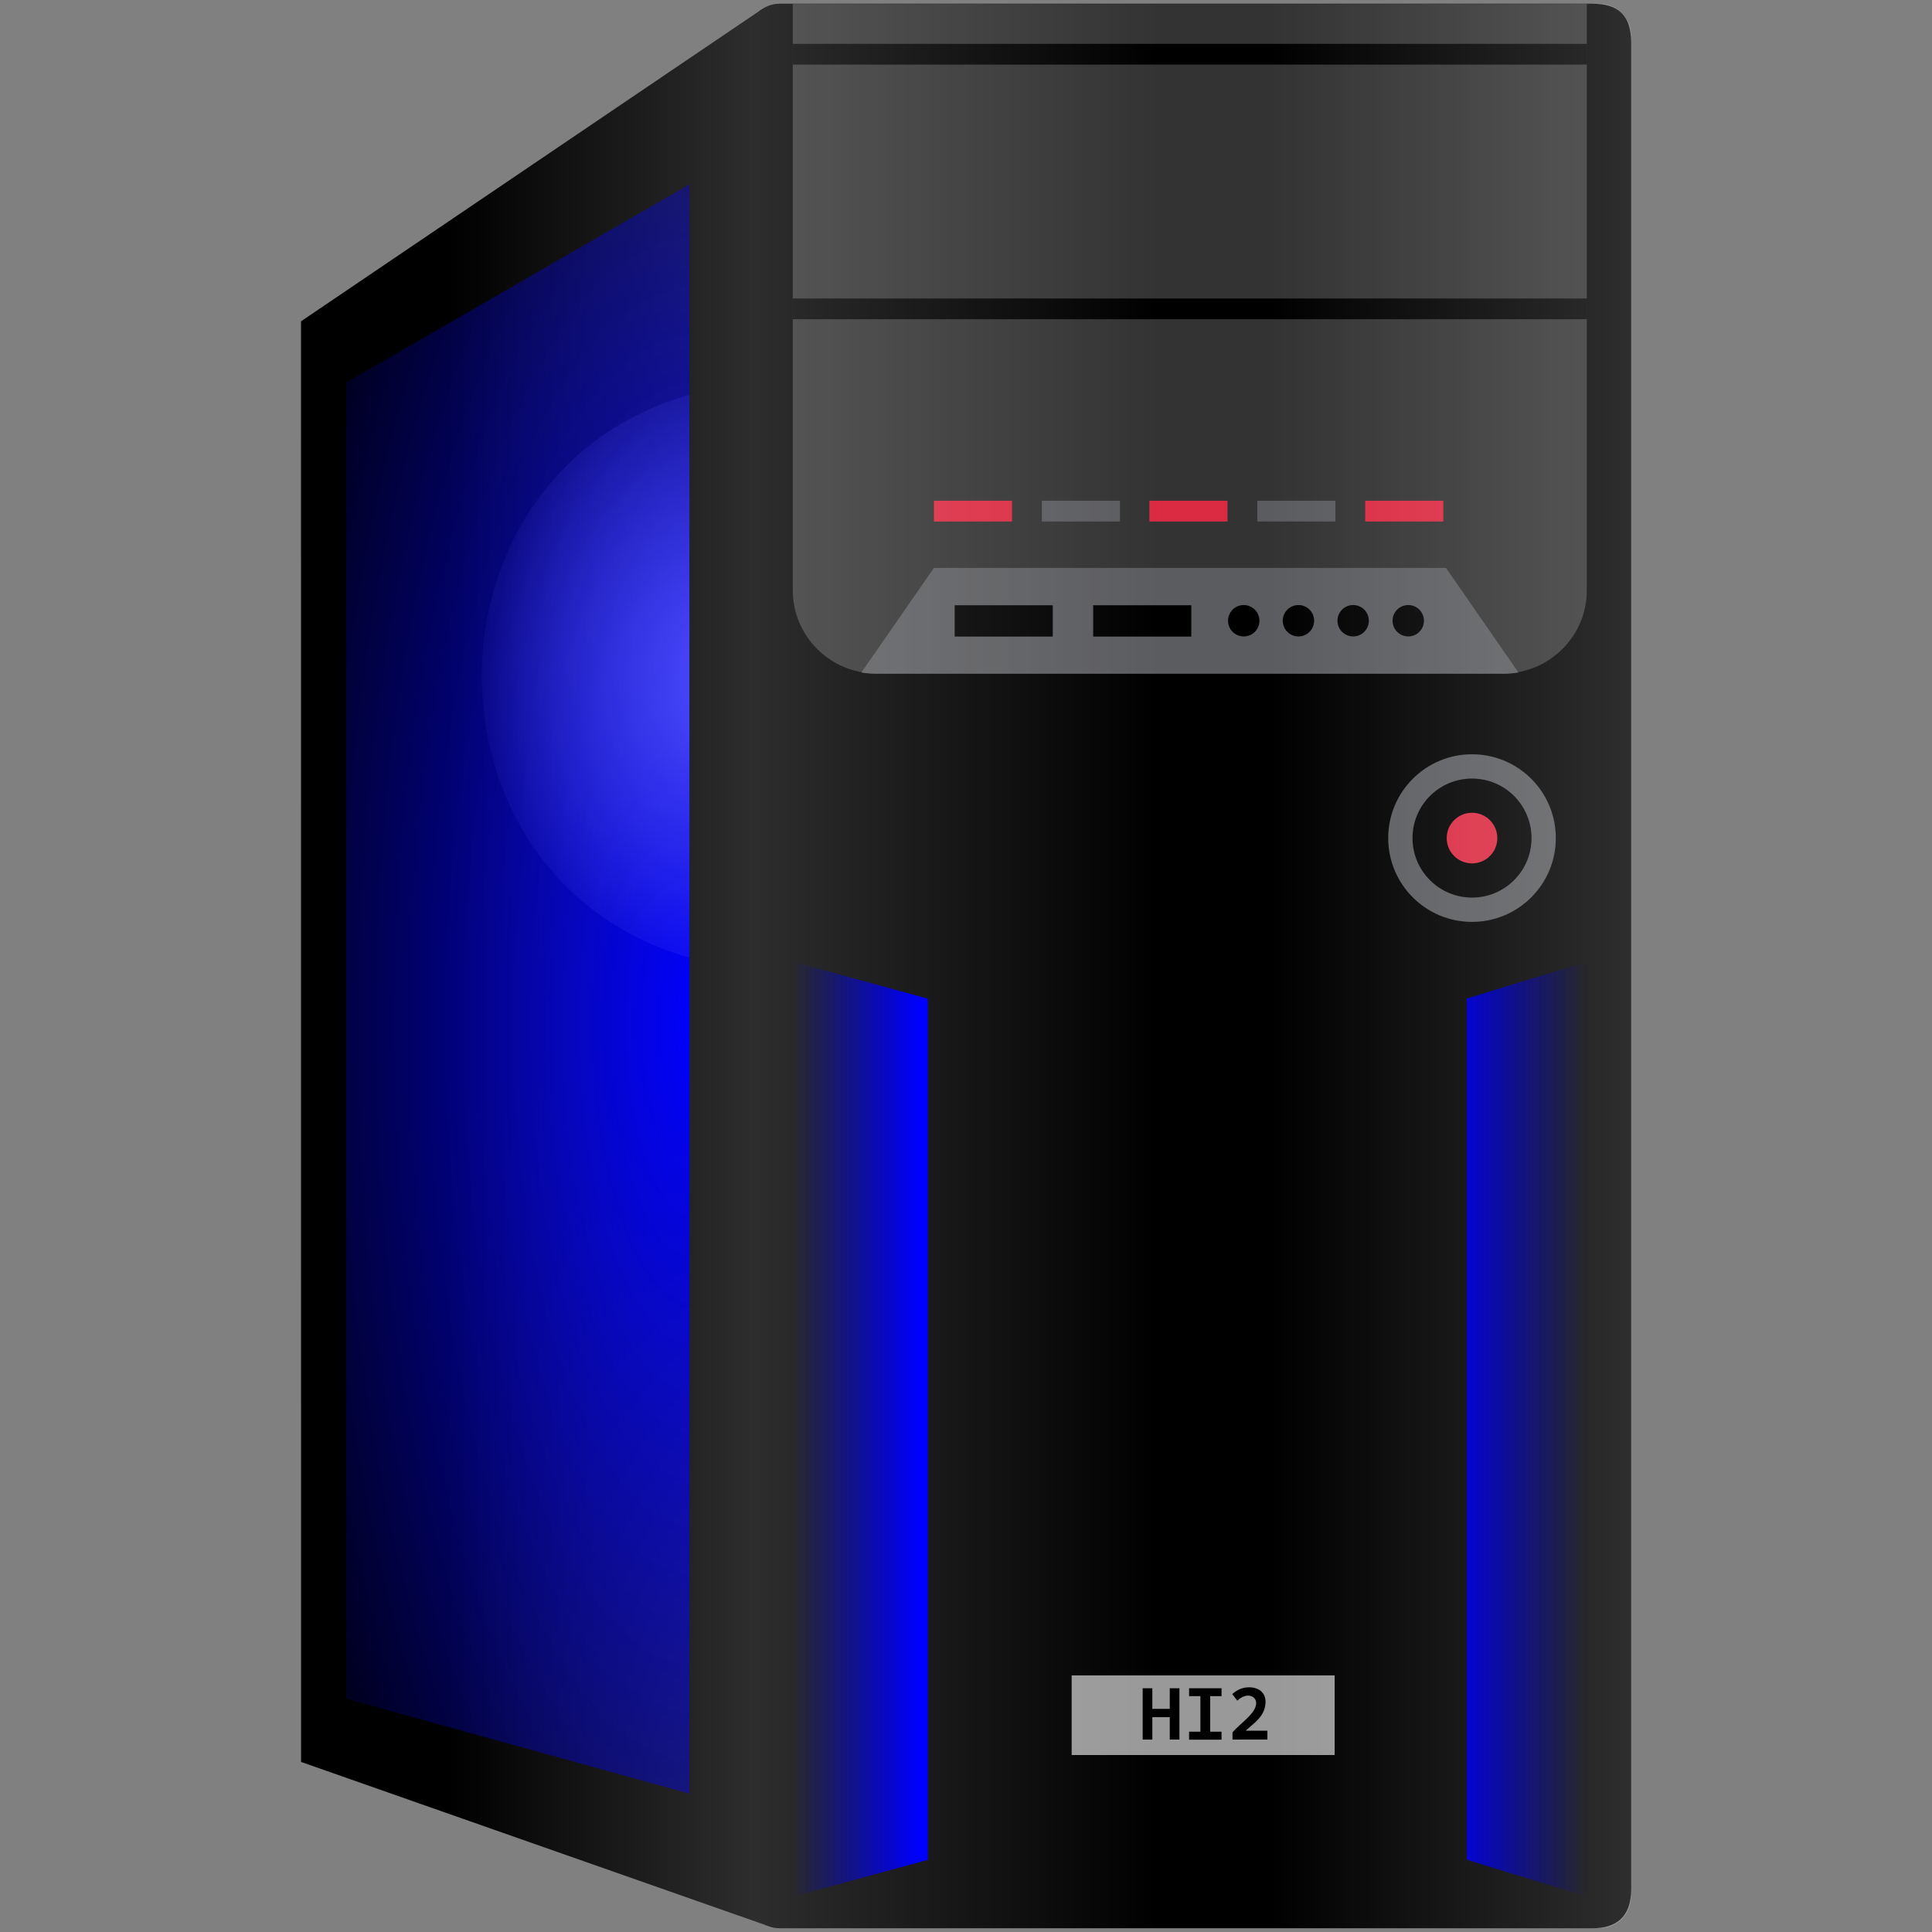 <?xml version="1.0" encoding="UTF-8"?>
<svg width="512" height="512" version="1.1" viewBox="0 0 512 512" xmlns="http://www.w3.org/2000/svg">
 <rect x="0" y="0" width="512" height="512" fill="#808080" stroke="none"/>
 <defs>
  <linearGradient id="c" x1="198.4" x2="432.2" y1="244" y2="244" gradientUnits="userSpaceOnUse">
   <stop style="stop-color:#fff;stop-opacity:.18" offset="0"/>
   <stop style="stop-color:#fff;stop-opacity:0" offset=".464"/>
   <stop style="stop-color:#fff;stop-opacity:0" offset=".59"/>
   <stop style="stop-color:#fff;stop-opacity:.18" offset="1"/>
  </linearGradient>
  <linearGradient id="a" x1="210" x2="420.7" y1="380" y2="380" gradientUnits="userSpaceOnUse">
   <stop style="stop-color:#0000ff;stop-opacity:0" offset="0"/>
   <stop style="stop-color:#0000ff" offset=".16"/>
   <stop style="stop-color:#0000ff" offset=".81"/>
   <stop style="stop-color:#0000ff;stop-opacity:0" offset="1"/>
  </linearGradient>
  <linearGradient id="e" x1="118.5" x2="242" y1="256.4" y2="256.4" gradientUnits="userSpaceOnUse">
   <stop style="stop-color:#000" offset="0"/>
   <stop style="stop-color:#454545" offset="1"/>
  </linearGradient>
  <radialGradient id="d" cx="222.1" cy="264.2" r="45.52" gradientTransform="matrix(2.869 0 3.952e-6 7.878 -452.7 -1810)" gradientUnits="userSpaceOnUse">
   <stop style="stop-color:#0000fd" offset="0"/>
   <stop style="stop-color:#0303ea;stop-opacity:0" offset="1"/>
  </radialGradient>
  <radialGradient id="b" cx="223.6" cy="179.7" r="27.51" gradientTransform="matrix(2.491 0 0 3.253 -365.7 -405.2)" gradientUnits="userSpaceOnUse">
   <stop style="stop-color:#4d4dff" offset="0"/>
   <stop style="stop-color:#4d4dff;stop-opacity:0" offset="1"/>
  </radialGradient>
 </defs>
 <path d="m79.77 85.15 122.2-82.74 1.319 507.9-123.5-43.38z" fill="url(#e)"/>
 <path d="m422 511h-215.4c-4.543 0-8.255-3.712-8.255-8.255v-493.5c0-4.543 3.712-8.255 8.255-8.255h215.4c7.106 0 10.26 3.274 10.26 10.26v489.5c0 7.139-3.823 10.26-10.26 10.26z"/>
 <path d="m210.1 1.048v155.4c0 12.11 9.91 22.01 22.01 22.01h166.4c12.11 0 22.01-9.91 22.01-22.01v-155.4z" fill="#333"/>
 <rect x="210.1" y="79.1" width="210.5" height="5.5"/>
 <rect x="210.1" y="11.62" width="210.5" height="5.5"/>
 <rect x="276.1" y="132.7" width="20.7" height="5.5" fill="#5b5c5f"/>
 <rect x="247.5" y="132.7" width="20.7" height="5.5" fill="#db2b42"/>
 <rect x="361.8" y="132.7" width="20.7" height="5.5" fill="#db2b42"/>
 <rect x="333.2" y="132.7" width="20.7" height="5.5" fill="#5b5c5f"/>
 <rect x="304.6" y="132.7" width="20.7" height="5.5" fill="#db2b42"/>
 <circle cx="390.1" cy="222.1" r="22.21" fill="#5b5c5f"/>
 <circle cx="390.1" cy="222.1" r="15.77"/>
 <circle cx="390.1" cy="222.1" r="6.71" fill="#db2b42"/>
 <path d="m284 444h69.7v21.1h-69.7z" fill="#999"/>
 <path d="m383.2 150.5h-135.7l-19.23 27.73c1.26 0.185 2.545 0.319 3.871 0.319h166.4c1.327 0 2.612-0.134 3.871-0.319z" fill="#5b5c5f"/>
 <circle cx="329.6" cy="164.5" r="4.16"/>
 <circle cx="344.1" cy="164.5" r="4.16"/>
 <circle cx="358.6" cy="164.5" r="4.16"/>
 <circle cx="373.2" cy="164.5" r="4.16"/>
 <rect x="253" y="160.4" width="26" height="8.3"/>
 <rect x="289.7" y="160.4" width="26" height="8.3"/>
 <path d="m424 511h-217.4c-4.543 0-8.255-3.712-8.255-8.255v-493.5c0-4.543 3.712-8.255 8.255-8.255h217.4c4.543 0 8.255 3.712 8.255 8.255v493.5c0 4.535-3.712 8.255-8.255 8.255z" fill="url(#c)"/>
 <path d="m209.9 254.8v247.9l36-9.834v-228.2zm210.8 0-32 9.834v228.2l32 9.834z" fill="url(#a)"/>
 <path d="m91.7 101.4 91.03-52.56v426.5l-91.03-25.18z" fill="url(#d)"/>
 <path d="m182.7 104.6c-73.36 21.06-73.36 128.2 0 149.2z" fill="url(#b)"/>
 <path d="m310 461v-5.93h-4.62v5.93h-2.56v-13.6h2.56v5.47h4.62v-5.47h2.56v13.6zm5.12-11.5v-2.09h8.6v2.09h-3v9.41h3v2.12h-8.6v-2.12h3v-9.41zm11.5 11.5v-1.88c2.01-2.44 6.28-5.01 6.28-7.8 0-1.88-2.53-2.97-5-0.63l-1.34-1.73c0.876-0.814 2.36-1.81 4.4-1.81 2.77 0 4.49 1.51 4.42 3.99-0.114 3.73-3.06 5.46-5.25 7.51h5.74v2.34z"/>
</svg>
